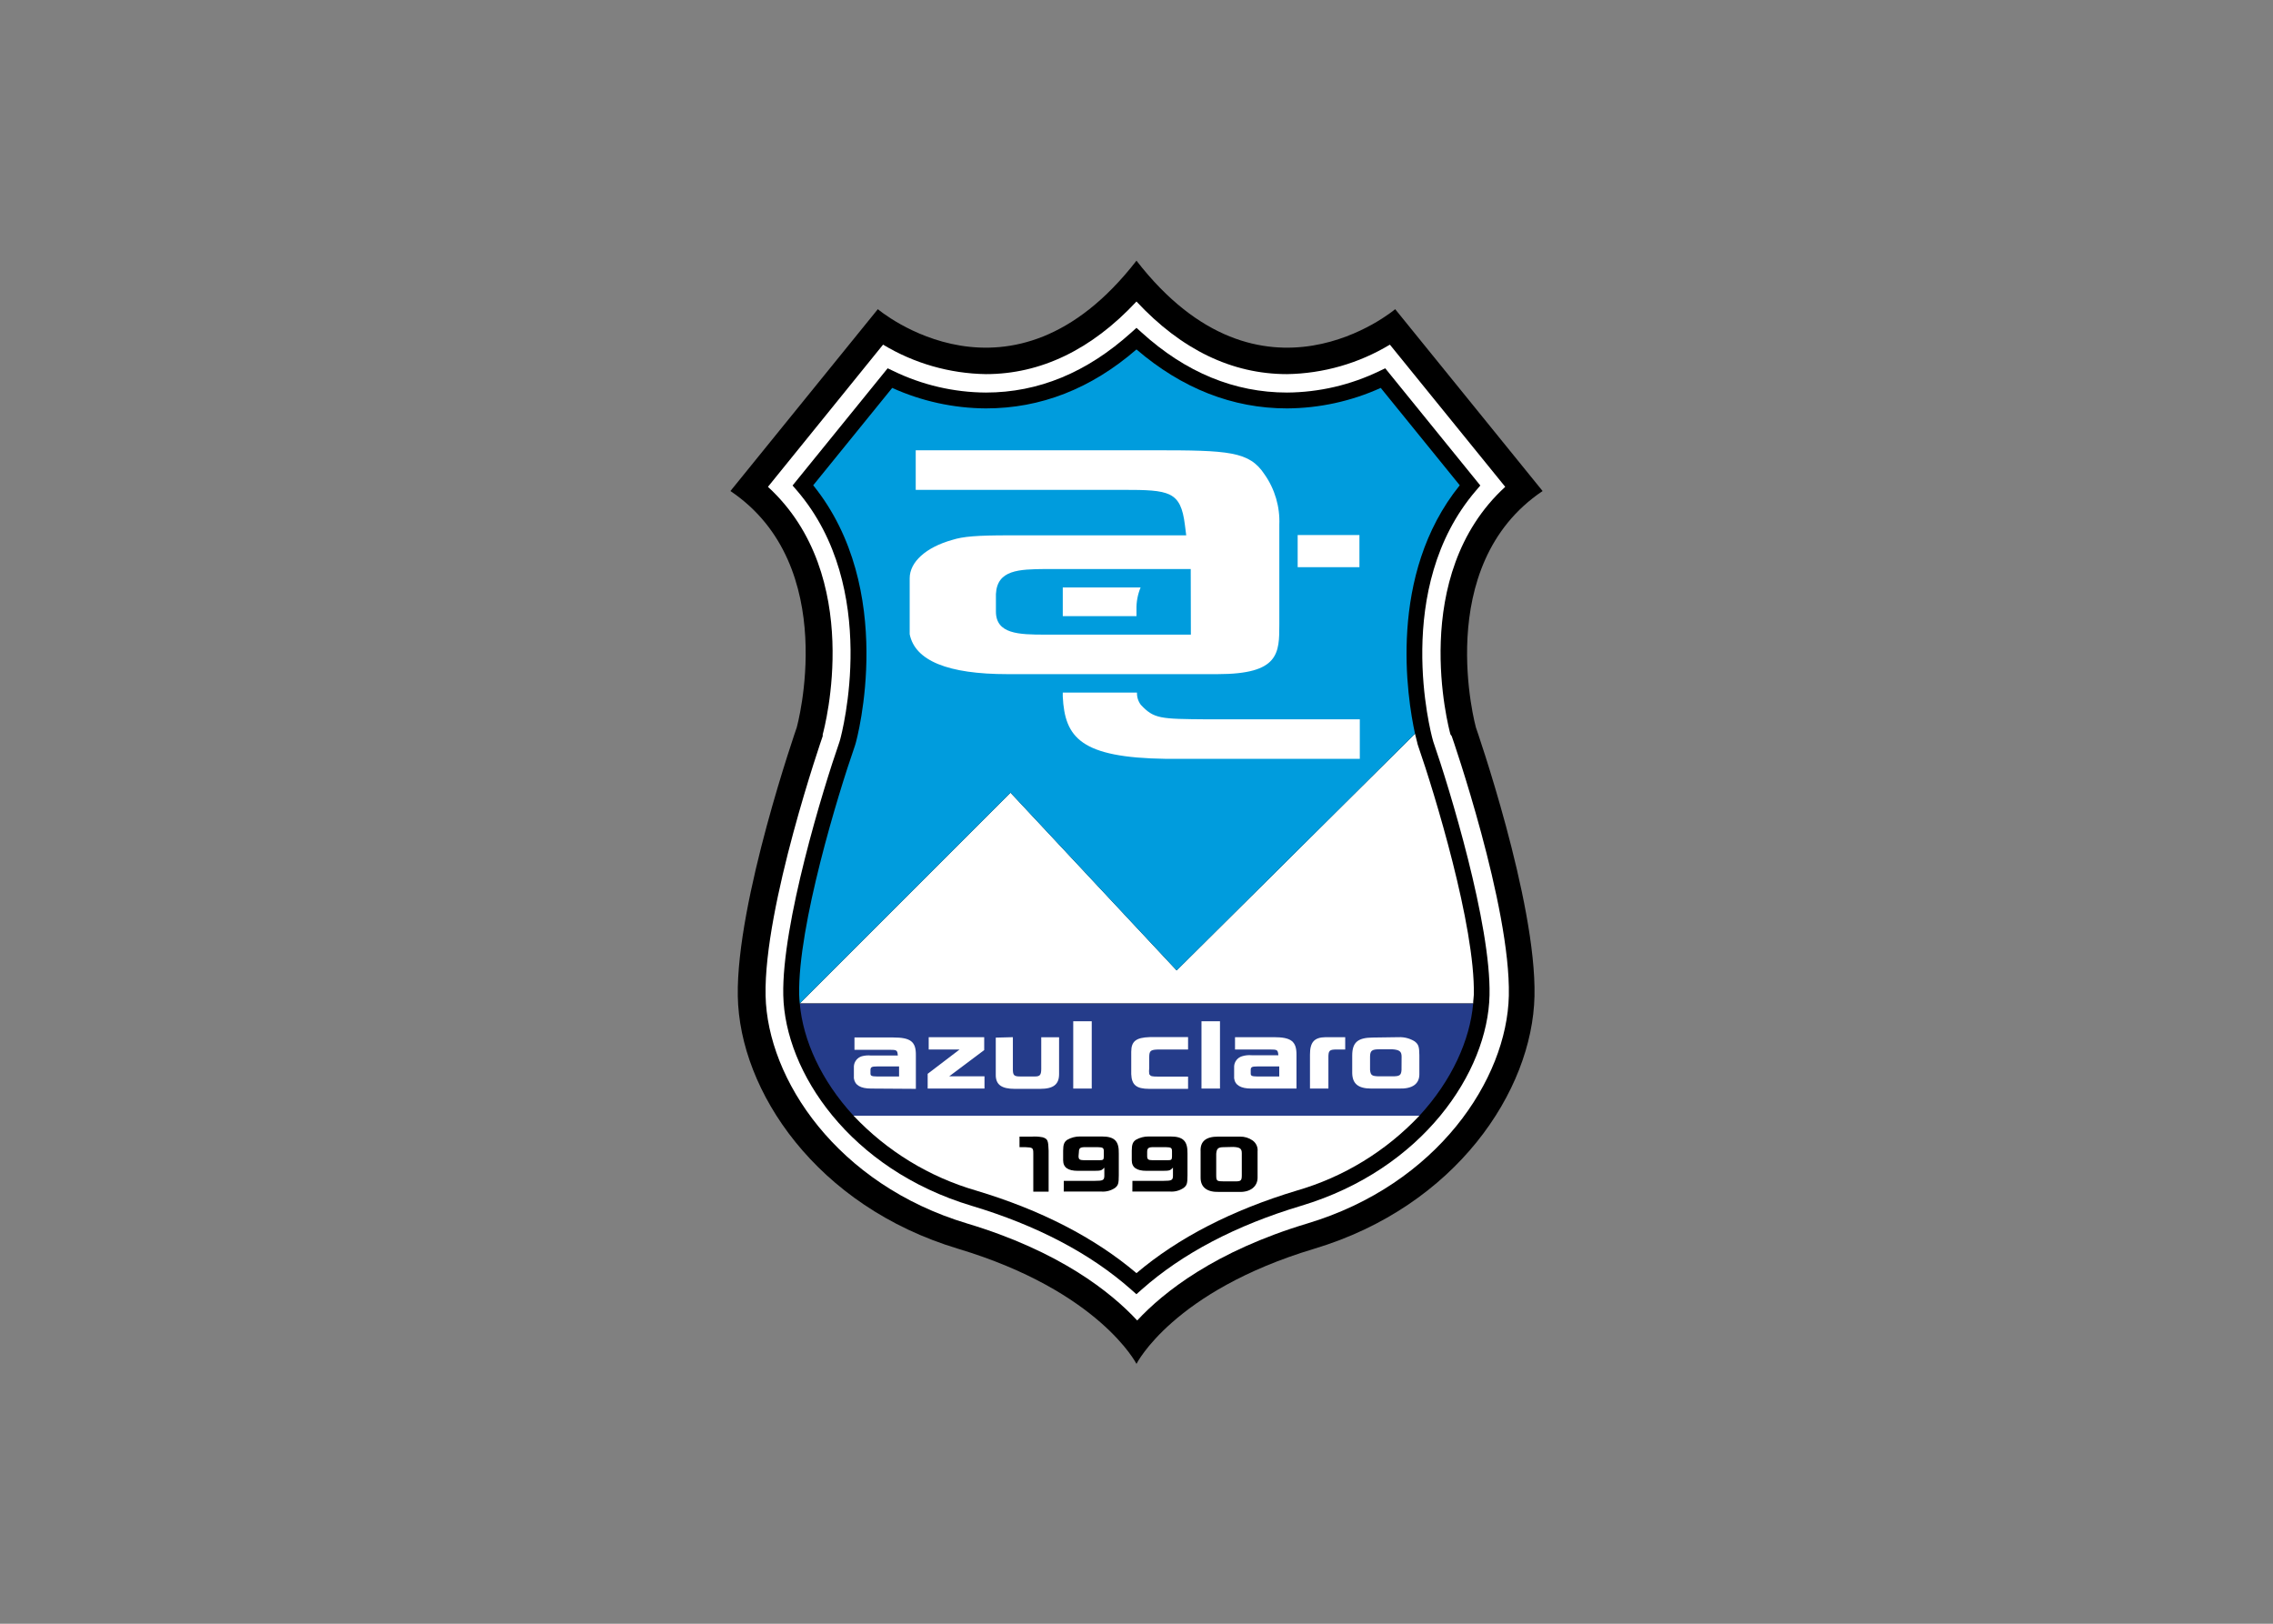 <svg clip-rule="evenodd" fill-rule="evenodd" stroke-linejoin="round" stroke-miterlimit="2" viewBox="0 0 560 400" xmlns="http://www.w3.org/2000/svg"><rect x="0" y="0" width="560" height="400" fill="#808080" stroke="none"/><g transform="matrix(.982 0 0 .982 273.69 -12.432)"><g fill-rule="nonzero"><path d="m108.31 135.841-36.984-45.62s-33.47 28.385-64.907-12.167c-31.436 40.552-64.888 12.167-64.888 12.167l-36.984 45.62c27.886 18.751 16.643 59.303 16.643 59.303s-15.2 43.586-14.793 67.403c.406 23.818 19.767 52.721 55.253 63.372 35.486 10.652 44.769 28.885 44.769 28.885s9.135-18.252 44.603-28.885c35.467-10.633 54.736-39.536 55.254-63.372.517-23.836-14.701-67.403-14.701-67.403s-11.188-40.552 16.735-59.303z"/><path d="m85.195 196.901c-.481-1.72-10.577-39.831 13.739-62.114l-28.939-35.671c-7.793 4.702-16.696 7.255-25.797 7.397-13.813 0-26.499-6.121-37.779-18.215-11.28 12.094-24.039 18.215-37.779 18.215-9.1-.142-18.003-2.695-25.796-7.397l-28.884 35.671c24.317 22.283 14.22 60.394 13.739 62.114v.425c-.148.426-14.793 42.717-14.331 65.092.444 20.988 17.956 47.376 50.538 57.158 23.245 6.972 36.115 17.253 42.698 24.336 6.583-7.083 19.472-17.364 42.698-24.336 32.583-9.782 50.095-36.17 50.538-57.158.481-22.357-14.183-64.722-14.331-65.092z" fill="#fff"/><path d="m80.72 198.122c-.425-1.535-10.115-37.983 10.892-62.411l1.072-1.257-23.854-29.402-1.406.665c-7.242 3.512-15.177 5.363-23.226 5.419-13.184 0-25.445-5.049-36.447-15.034l-1.332-1.202-1.331 1.202c-11.095 9.985-23.244 15.034-36.448 15.034-8.055-.046-15.999-1.898-23.244-5.419l-1.405-.665-23.855 29.402 1.091 1.257c21.025 24.465 11.243 61.024 10.836 62.522l-.185.61c-4.049 11.594-14.46 45.619-14.072 63.464.407 19.324 16.754 43.678 47.228 52.831 16.366 4.901 29.846 11.983 40.054 21.026l1.313 1.165 1.313-1.165c10.189-9.043 23.669-16.125 40.053-21.026 30.456-9.153 46.822-33.507 47.229-52.831.388-17.789-10.078-51.999-14.11-63.594z"/><path d="m-33.801 311.329c16.236 4.863 29.754 11.835 40.22 20.711 10.467-8.876 24.04-15.848 40.22-20.711 11.751-3.399 22.379-9.888 30.771-18.788h-141.981c8.392 8.9 19.019 15.389 30.77 18.788z" fill="#fff"/><path d="m76.911 199.231c0-.222-.296-1.109-.611-2.515l-59.803 59.378-41.68-44.584-52.869 52.868h168.942c0-.74.148-1.479.167-2.182.351-17.216-9.93-50.797-13.925-62.281z" fill="#fff"/><path d="m16.497 256.094 59.803-59.378c-1.96-8.987-6.916-39.85 11.225-62.318l-19.823-24.427c-7.387 3.343-15.396 5.095-23.504 5.14-13.684 0-26.369-5.011-37.779-14.793-11.409 9.875-24.039 14.793-37.779 14.793-8.108-.047-16.116-1.799-23.503-5.14l-19.823 24.427c21.007 26.019 11.095 63.372 10.577 64.981l-.24.74c-3.994 11.446-14.239 44.843-13.851 62.114 0 .703.093 1.424.148 2.145l52.869-52.868z" fill="#009cdd"/><path d="m-64.571 292.541h141.981c8.118-8.802 12.685-18.954 13.48-28.126h-168.942c.795 9.172 5.363 19.324 13.481 28.126z" fill="#253c8a"/><path d="m-19.858 297.793c.916-.063 1.836-.007 2.737.166 1.258.389 1.424.796 1.498 3.366v10.281h-3.846v-9.541c0-1.48-.13-1.554-2.034-1.628h-1.424v-2.644z"/><path d="m-11.814 308.888h7.785c2.071 0 2.349-.166 2.386-1.257v-2.053c-.721.74-.851.777-2.571.795h-4.068c-2.496 0-3.698-.85-3.698-2.663v-2.404c0-1.534.277-2.2 1.035-2.718.974-.557 2.078-.844 3.2-.832h5.418c3.291 0 4.382 1.165 4.308 4.309v5.399c0 2.108-.148 2.534-.924 3.181-1.035.707-2.284 1.034-3.532.924h-9.357zm3.699-6.213c0 .814.277 1.017 1.331 1.035h3.957c.906 0 1.036-.129 1.054-.943v-1.276c0-.887-.258-1.035-1.553-1.054h-3.218c-1.165 0-1.479.278-1.479 1.202z"/><path d="m5.402 308.888h7.785c2.071 0 2.367-.166 2.386-1.257v-2.053c-.721.74-.851.777-2.571.795h-4.068c-2.496 0-3.698-.85-3.698-2.663v-2.404c0-1.534.277-2.2 1.035-2.718.975-.554 2.079-.841 3.199-.832h5.419c3.291 0 4.382 1.165 4.327 4.309v5.399c0 2.108-.148 2.534-.943 3.181-1.029.704-2.271 1.031-3.514.924h-9.375zm3.699-6.213c0 .814.259 1.017 1.313 1.035h3.883c.887 0 1.017-.129 1.035-.943v-1.276c0-.887-.24-1.035-1.553-1.054h-3.217c-1.147 0-1.461.278-1.461 1.202z"/><path d="m32.4 297.793c1.116-.024 2.21.306 3.126.943.905.625 1.396 1.699 1.276 2.792v6.565c0 2.238-1.85 3.698-4.697 3.569h-4.975c-3.014.092-4.623-1.165-4.623-3.551v-6.62c-.129-2.478 1.313-3.698 4.346-3.698zm-4.012 2.644c-1.535 0-1.849.37-1.96 1.665v5.233c0 1.627.111 1.664 1.941 1.683h2.848c1.424 0 1.609-.204 1.627-1.498v-5.548c0-1.183-.462-1.516-2.163-1.59z"/><path d="m-60.152 285.736c-2.644 0-4.086-.85-4.327-2.57v-3.014c.066-1.168.859-2.176 1.979-2.515.765-.205 1.561-.268 2.348-.185h6.695c-.111-1.35-.222-1.442-2.127-1.442h-8.747v-3.089h9.727c4.346 0 5.732 1.036 5.677 4.475v8.414zm7.009-5.547h-5.548c-1.313 0-1.59.166-1.627.85v.925c0 .592.314.721 1.627.74h5.548z" fill="#fff"/><path d="m-37.961 275.936h-7.748v-3.089h13.924v3.236l-8.784 6.584h8.858v3.069h-14.257v-3.698z" fill="#fff"/><path d="m-24.592 272.847v8.007c0 1.535.259 1.85 1.85 1.85h3.698c1.239 0 1.553-.389 1.572-1.85v-7.988h4.475v9.246c0 2.552-1.387 3.698-4.734 3.698h-6.398c-3.31 0-4.808-1.054-4.753-3.606v-9.246z" fill="#fff"/><path d="m-9.447 268.853h4.641v16.883h-4.641z" fill="#fff"/><path d="m19.364 275.936h-7.027c-2.33 0-2.7.24-2.719 1.849v2.811c-.069.503-.069 1.013 0 1.516.407.573.518.61 2.423.629h7.323v3.069h-9.746c-3.273 0-4.401-1.017-4.512-3.698v-5.585c0-2.644 1.184-3.587 4.642-3.698h9.616z" fill="#fff"/><path d="m22.729 268.853h4.641v16.883h-4.641z" fill="#fff"/><path d="m35.23 285.736c-2.645 0-4.087-.85-4.309-2.57v-3.014c.061-1.17.856-2.181 1.979-2.515.777-.242 1.593-.33 2.404-.259h6.712c-.129-1.35-.24-1.442-2.126-1.442h-8.747v-3.089h9.745c4.327 0 5.714 1.036 5.677 4.475v8.414zm7.008-5.547h-5.547c-1.313 0-1.591.166-1.609.85v.925c0 .592.296.721 1.609.74h5.547z" fill="#fff"/><path d="m58.788 275.936h-2.2c-1.849 0-2.034.332-2.016 2.163v7.637h-4.623v-8.525c0-3.106 1.054-4.327 3.939-4.364h4.9z" fill="#fff"/><path d="m72.214 272.847c1.398-.056 2.782.305 3.975 1.036.98.74 1.184 1.331 1.202 3.495v4.771c0 2.385-1.682 3.698-5.14 3.587h-6.935c-3.255 0-4.697-1.202-4.771-3.828v-4.456c0-3.292 1.387-4.475 5.104-4.512zm.721 4.882c0-1.294-.518-1.719-2.367-1.849h-3.125c-1.961 0-2.404.333-2.423 1.849v3.31c.13 1.35.444 1.572 2.127 1.628h3.55c1.738 0 2.127-.259 2.219-1.591z" fill="#fff"/></g><path d="m46.861 146.88h15.496v8.062h-15.496z" fill="#fff"/><path d="m7.455 160.028h-19.528v7.194h18.492v-1.628c-.048-1.907.305-3.803 1.036-5.566z" fill="#fff" fill-rule="nonzero"/><path d="m7.51 189.467c-.664-.881-1.004-1.966-.961-3.069h-18.622v.998c.518 10.319 4.512 15.33 25.889 15.626h48.634v-9.912h-38.241c-11.872-.092-13.389-.111-16.699-3.643z" fill="#fff" fill-rule="nonzero"/><path d="m38.558 131.68c-3.828-5.825-8.968-6.065-27.849-6.065h-59.673v9.93h51.981c11.687 0 14.497.314 15.552 8.802l.332 2.607h-44.38c-8.118 0-11.595.278-14.313 1.147-6.62 1.849-10.688 5.548-10.688 9.616v14.035c1.331 6.657 9.579 10.023 24.52 10.023h52.72c15.497 0 15.497-5.252 15.497-12.538v-24.927c.189-4.501-1.111-8.942-3.699-12.63zm-18.492 40.183h-36.54c-6.638 0-12.371-.148-12.371-5.806v-4.364c.296-6.14 5.881-6.214 12.353-6.288h36.521z" fill="#fff" fill-rule="nonzero"/></g></svg>